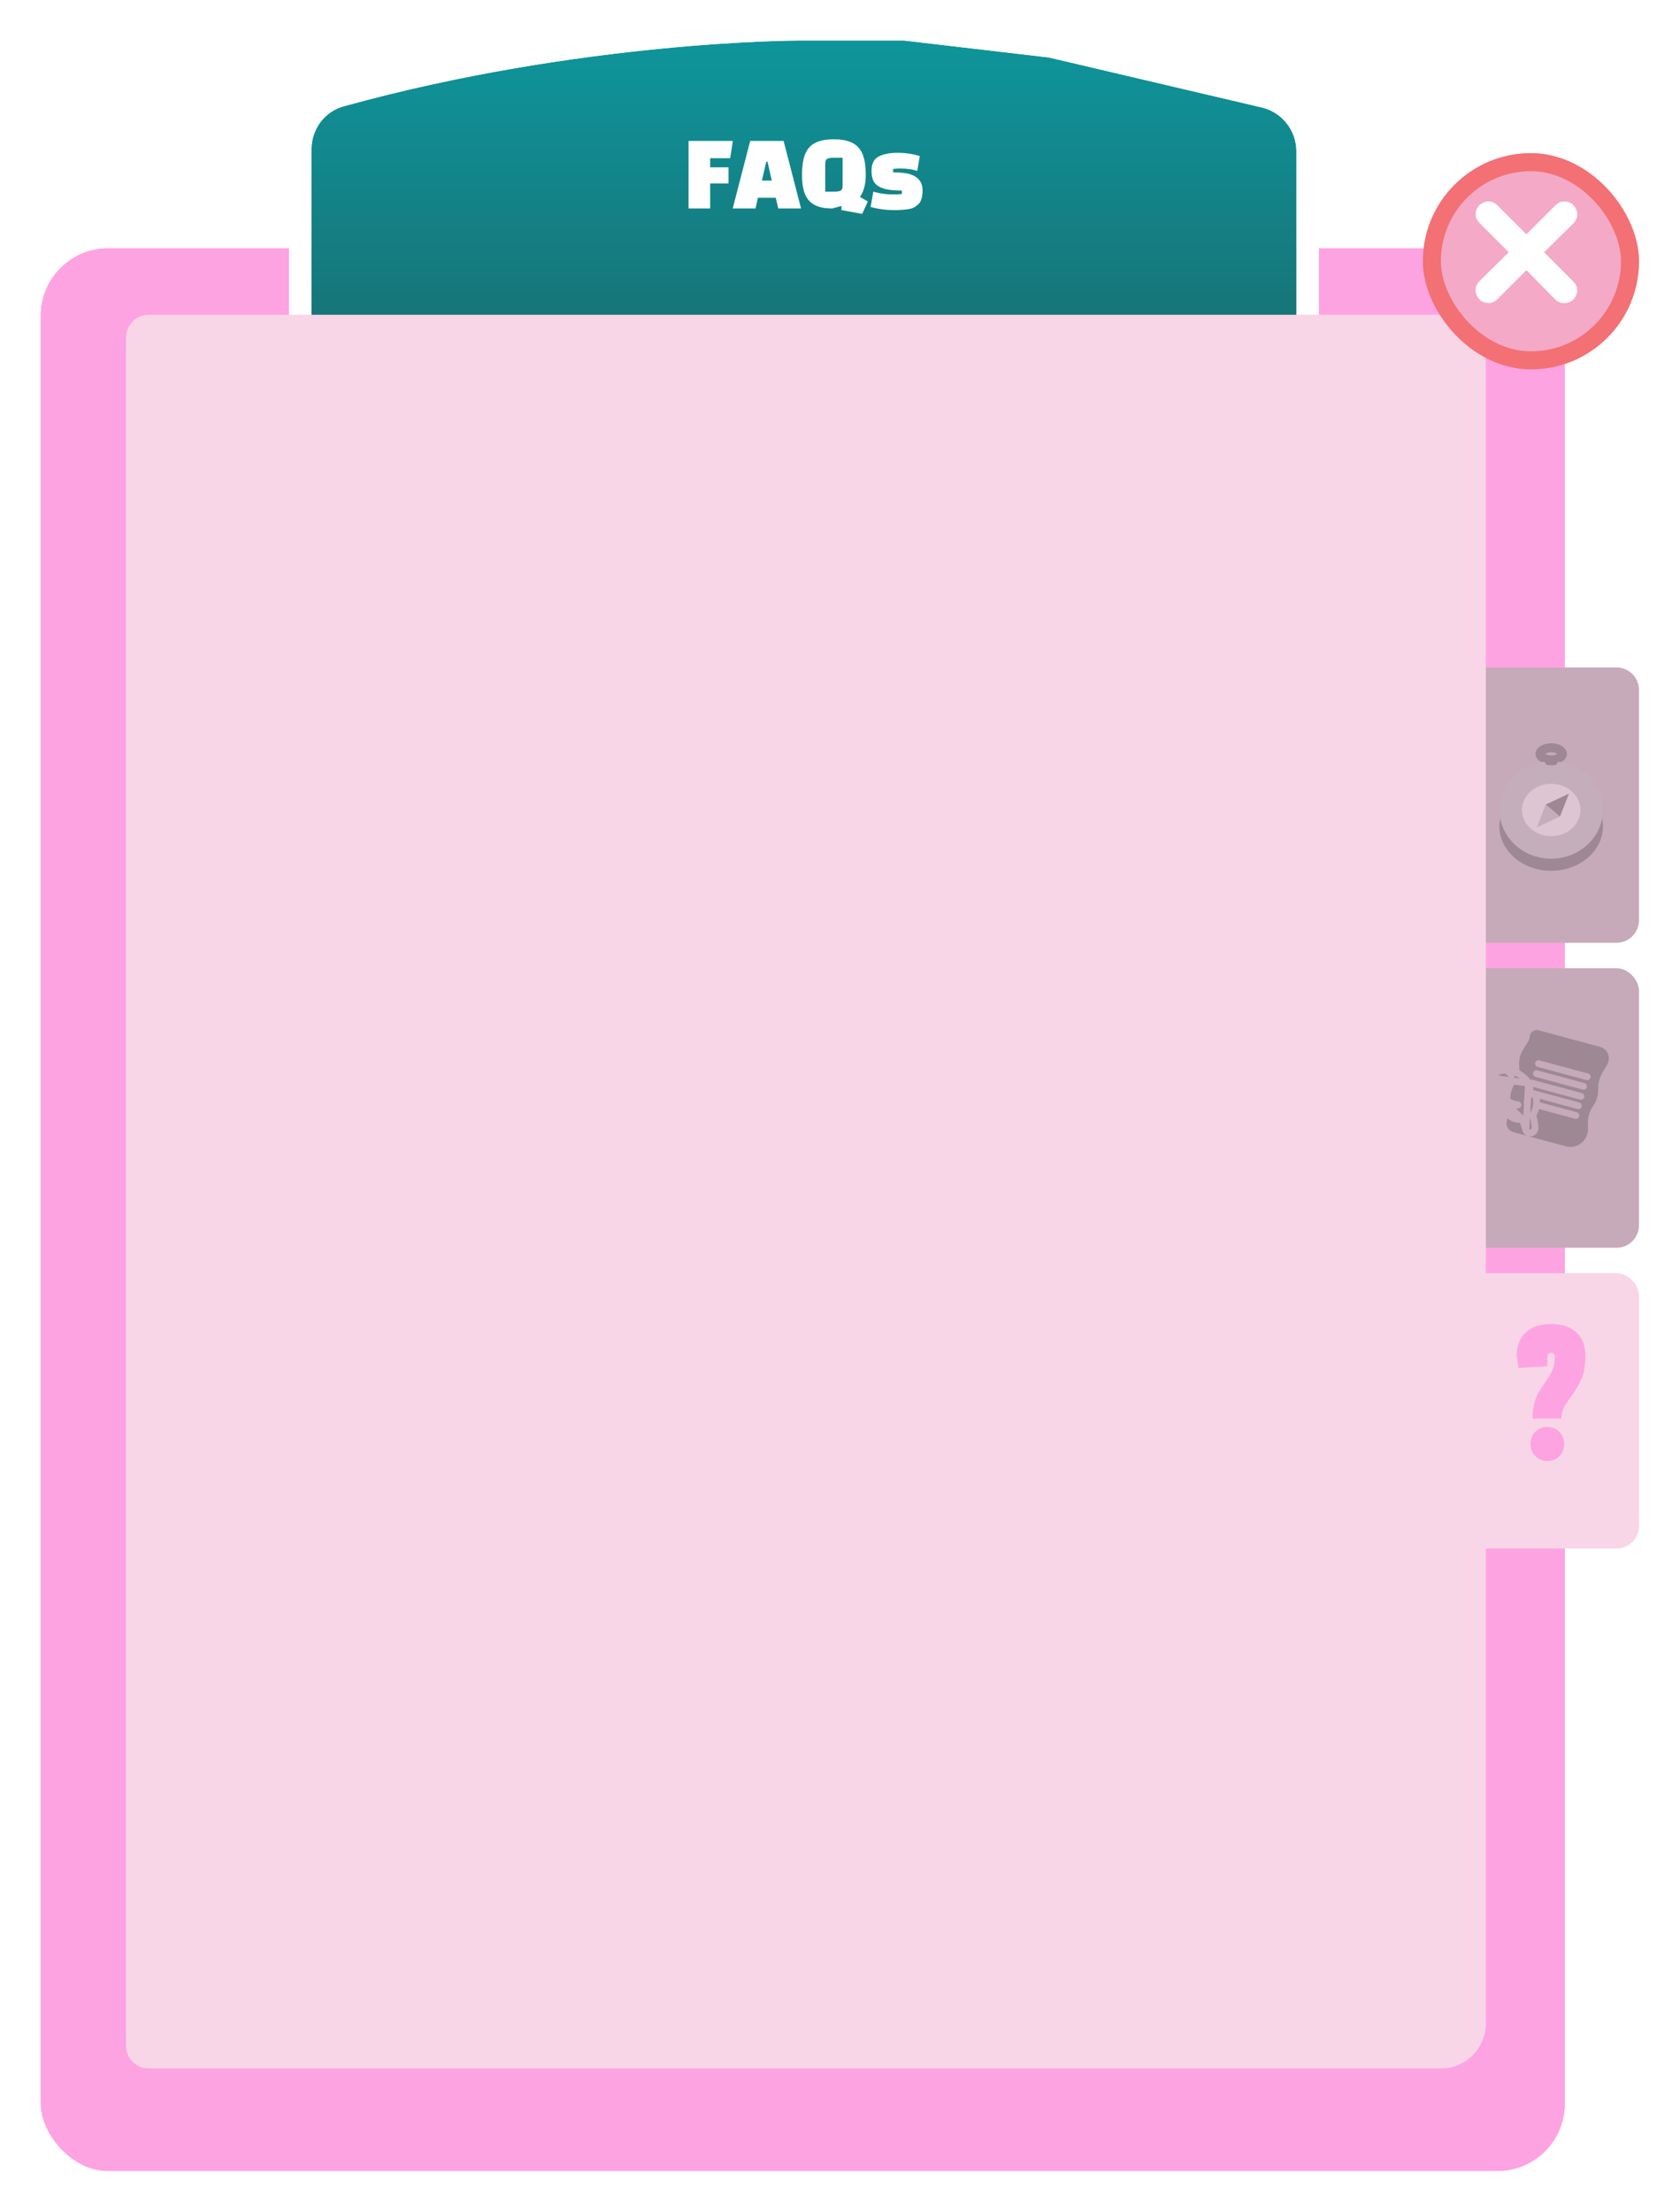 <svg width="368" height="491" viewBox="0 0 368 491" fill="none" xmlns="http://www.w3.org/2000/svg">
<g id="menu-faq-mobile">
<g id="menu">
<g id="menu block">
<g id="menu block_2">
<g id="outline" filter="url(#filter0_d_646_186)">
<rect x="9" y="51.078" width="338.565" height="426.922" rx="15" fill="#FEA3E2"/>
<rect x="6.5" y="48.578" width="343.565" height="431.922" rx="17.5" stroke="white" stroke-width="5"/>
</g>
<g id="title" filter="url(#filter1_d_646_186)">
<path d="M69.178 29.099C69.178 24.684 72.075 20.776 76.33 19.598C129.081 5 177.235 5 177.236 5C177.236 5 177.236 5 177.236 5H200.784L232.966 8.761L280.196 19.85C284.716 20.911 287.911 24.943 287.911 29.585V85.022C287.911 91.223 282.301 95.92 276.18 94.932C202.756 83.089 156.252 83.649 80.786 95.083C74.704 96.004 69.178 91.319 69.178 85.168V29.099Z" fill="url(#paint0_linear_646_186)"/>
<path d="M201.074 2.517L200.929 2.5H200.784H177.236C177.153 2.5 128.736 2.501 75.663 17.189C70.296 18.674 66.678 23.59 66.678 29.099V85.168C66.678 92.872 73.589 98.702 81.161 97.555C156.396 86.155 202.638 85.602 275.782 97.4C283.396 98.629 290.411 92.79 290.411 85.022V29.585C290.411 23.782 286.417 18.742 280.768 17.416L233.537 6.327L233.398 6.294L233.256 6.278L201.074 2.517Z" stroke="white" stroke-width="5"/>
</g>
<path id="FAQs" d="M161.798 37.144V40.724H157.718V46.284H152.918V31.284H162.758L162.158 35.124H157.718V37.144H161.798ZM168.327 43.904L167.787 46.284H162.727L166.607 31.284H174.027L177.907 46.284H172.847L172.287 43.904H168.327ZM170.447 35.884H170.187L169.207 40.084H171.407L170.447 35.884ZM186.876 46.644V45.724L184.836 46.284C183.529 46.284 182.443 46.124 181.576 45.804C180.723 45.471 180.036 44.991 179.516 44.364C179.009 43.724 178.649 42.944 178.436 42.024C178.223 41.091 178.116 40.017 178.116 38.804C178.116 37.431 178.236 36.251 178.476 35.264C178.716 34.264 179.109 33.444 179.656 32.804C180.203 32.164 180.929 31.691 181.836 31.384C182.743 31.078 183.856 30.924 185.176 30.924C186.496 30.924 187.609 31.078 188.516 31.384C189.423 31.691 190.156 32.171 190.716 32.824C191.276 33.464 191.676 34.284 191.916 35.284C192.156 36.271 192.276 37.444 192.276 38.804C192.276 39.831 192.169 40.751 191.956 41.564C191.743 42.364 191.423 43.084 190.996 43.724L192.736 44.724L191.476 47.484L186.876 46.644ZM183.276 36.304V42.544H185.276C185.943 42.544 186.416 42.471 186.696 42.324C186.989 42.164 187.136 41.811 187.136 41.264V35.024H185.116C184.476 35.024 184.009 35.104 183.716 35.264C183.423 35.411 183.276 35.758 183.276 36.304ZM195.113 34.764C196.14 34.204 197.546 33.924 199.333 33.924C201.133 33.924 202.78 34.171 204.273 34.664L203.713 37.924C203.086 37.737 202.466 37.604 201.853 37.524C201.24 37.444 200.613 37.404 199.973 37.404C199.786 37.404 199.553 37.411 199.273 37.424C199.006 37.438 198.7 37.464 198.353 37.504V38.264C199.086 38.264 199.84 38.304 200.613 38.384C201.386 38.451 202.086 38.624 202.713 38.904C203.353 39.171 203.873 39.578 204.273 40.124C204.686 40.657 204.893 41.391 204.893 42.324C204.893 42.977 204.82 43.564 204.673 44.084C204.526 44.591 204.3 44.998 203.993 45.304C203.673 45.611 203.34 45.858 202.993 46.044C202.66 46.231 202.22 46.364 201.673 46.444C201.246 46.511 200.786 46.557 200.293 46.584C199.813 46.624 199.293 46.644 198.733 46.644C196.773 46.644 194.98 46.411 193.353 45.944L193.953 42.544C194.633 42.744 195.333 42.898 196.053 43.004C196.773 43.111 197.526 43.164 198.313 43.164C198.673 43.164 199.013 43.157 199.333 43.144C199.666 43.131 199.986 43.104 200.293 43.064V42.304C199.013 42.304 197.94 42.224 197.073 42.064C196.22 41.891 195.526 41.631 194.993 41.284C194.473 40.938 194.1 40.484 193.873 39.924C193.66 39.364 193.553 38.697 193.553 37.924C193.553 36.377 194.073 35.324 195.113 34.764Z" fill="white"/>
</g>
<g id="mod-button">
<g id="tab 2" filter="url(#filter2_d_646_186)">
<rect x="325" y="210.938" width="39" height="62.064" rx="5" fill="#F8D5E7"/>
<rect x="325" y="210.938" width="39" height="62.064" rx="5" fill="black" fill-opacity="0.2"/>
</g>
<g id="moderation icon">
<g id="Group 6">
<path id="Rectangle 23" d="M341.829 228.236C340.536 227.888 339.234 228.874 339.234 230.2C339.234 230.383 339.182 230.565 339.083 230.724L337.841 232.725C337.095 233.928 336.767 235.328 336.908 236.709C337.023 237.833 336.769 238.973 336.183 239.965L335.863 240.508C335.121 241.763 334.799 243.207 334.943 244.631L335.118 246.36C335.163 246.807 335.021 247.258 334.724 247.61C333.465 249.099 334.139 251.327 336 251.829L347.615 254.961C349.454 255.457 351.439 254.684 352.477 253.068C352.921 252.375 353.158 251.576 353.158 250.767L353.158 249.146C353.158 247.977 353.525 246.825 354.209 245.85C355.012 244.704 355.443 243.352 355.443 241.978L355.443 241.602C355.443 240.451 355.757 239.312 356.352 238.305L357.349 236.618C357.649 236.11 357.807 235.536 357.807 234.956C357.807 233.524 356.853 232.287 355.458 231.911L341.829 228.236Z" fill="#9E8894" stroke="#C6AAB9"/>
<path id="Vector 2" d="M341.677 236.125L352.518 239.048" stroke="#C6AAB9" stroke-width="1.5" stroke-linecap="round"/>
<path id="Vector 3" d="M341.198 238.337L351.678 241.163" stroke="#C6AAB9" stroke-width="1.5" stroke-linecap="round"/>
<path id="Vector 4" d="M340.091 240.416L351.113 243.388" stroke="#C6AAB9" stroke-width="1.5" stroke-linecap="round"/>
<path id="Vector 5" d="M339.46 242.49L350.543 245.479" stroke="#C6AAB9" stroke-width="1.5" stroke-linecap="round"/>
<path id="Vector 6" d="M339.145 244.713L349.987 247.637" stroke="#C6AAB9" stroke-width="1.5" stroke-linecap="round"/>
</g>
<path id="Vector" d="M338.884 250.885L338.884 250.886C338.97 251.171 339.181 251.388 339.456 251.486C339.714 251.579 339.982 251.55 340.2 251.46C340.669 251.265 340.935 250.799 340.927 250.295L340.927 250.278C340.904 249.665 340.731 248.584 340.404 247.572C340.864 246.819 341.125 246.117 341.225 245.434C341.339 244.656 341.236 243.954 341.047 243.296C340.958 242.986 340.673 242.775 340.343 242.774C340.139 242.774 339.948 242.854 339.806 242.987C339.815 242.714 339.816 242.437 339.805 242.167C339.779 241.594 339.692 240.981 339.449 240.476L338.884 250.885ZM338.884 250.885C338.819 250.67 338.732 250.391 338.628 250.059C338.496 249.636 338.338 249.128 338.164 248.559M338.884 250.885L338.164 248.559M338.164 248.559C337.989 248.544 337.822 248.535 337.655 248.527C337.619 248.525 337.582 248.523 337.545 248.521C337.219 248.503 336.852 248.48 336.495 248.381C335.691 248.158 335.109 247.61 334.522 246.551C334.376 246.288 334.41 245.96 334.608 245.721C334.655 245.664 334.709 245.615 334.769 245.575C333.97 245.299 333.097 244.779 332.387 243.771C332.212 243.522 332.214 243.189 332.391 242.932C332.438 242.864 332.495 242.804 332.558 242.755C332.205 242.617 331.858 242.422 331.562 242.137L338.164 248.559ZM330.928 239.244C331.073 238.954 331.333 238.722 331.546 238.56C331.782 238.382 332.062 238.215 332.351 238.073C332.895 237.807 333.624 237.555 334.239 237.599C334.554 237.622 334.801 237.773 334.962 237.898C335.134 238.031 335.289 238.197 335.423 238.361C335.507 238.463 335.59 238.573 335.672 238.688C335.696 238.54 335.764 238.398 335.874 238.282C336.098 238.047 336.445 237.973 336.738 238.097C337.167 238.28 337.715 238.629 338.201 239.028C338.677 239.418 339.187 239.932 339.449 240.476L330.928 239.244ZM330.928 239.244C330.802 239.498 330.772 239.78 330.769 240C330.767 240.238 330.797 240.491 330.851 240.735C330.954 241.197 331.172 241.762 331.561 242.136L330.928 239.244ZM333.788 244.178C334.712 244.938 335.742 245.083 336.413 245.146L333.788 244.178ZM333.788 244.178C333.496 244.169 333.179 244.133 332.838 244.063L333.013 243.335L333.788 244.178ZM336.579 245.161C336.53 245.157 336.479 245.152 336.425 245.147C336.408 245.183 336.366 245.29 336.39 245.44L337.137 245.305C337.122 245.209 336.911 245.19 336.579 245.161Z" fill="#9E8894" stroke="#C6AAB9" stroke-width="1.5" stroke-linejoin="round"/>
</g>
</g>
<g id="about-button" filter="url(#filter3_d_646_186)">
<g id="tab 1">
<path d="M325 149.173C325 146.411 327.239 144.173 330 144.173H359C361.761 144.173 364 146.411 364 149.173V200.296C364 203.058 361.761 205.296 359 205.296H330C327.239 205.296 325 203.058 325 200.296V149.173Z" fill="#F8D5E7"/>
<path d="M325 149.173C325 146.411 327.239 144.173 330 144.173H359C361.761 144.173 364 146.411 364 149.173V200.296C364 203.058 361.761 205.296 359 205.296H330C327.239 205.296 325 203.058 325 200.296V149.173Z" fill="black" fill-opacity="0.2"/>
</g>
<g id="compass icon">
<path id="Ellipse 13" d="M347 163.351C347 163.565 346.871 163.878 346.417 164.183C345.97 164.484 345.295 164.702 344.5 164.702C343.705 164.702 343.03 164.484 342.583 164.183C342.129 163.878 342 163.565 342 163.351C342 163.137 342.129 162.823 342.583 162.519C343.03 162.218 343.705 162 344.5 162C345.295 162 345.97 162.218 346.417 162.519C346.871 162.823 347 163.137 347 163.351Z" stroke="#9E8894" stroke-width="2"/>
<ellipse id="Ellipse 11" cx="344.5" cy="179.437" rx="11.5" ry="9.874" fill="#9E8894"/>
<path id="Ellipse 12" d="M353.5 175.814C353.5 180.263 349.618 184.128 344.5 184.128C339.382 184.128 335.5 180.263 335.5 175.814C335.5 171.365 339.382 167.5 344.5 167.5C349.618 167.5 353.5 171.365 353.5 175.814Z" fill="#DDC5D2" stroke="#C5AEBB" stroke-width="5"/>
<rect id="Rectangle 38" x="343" y="164" width="3" height="1.881" rx="0.94" fill="#9E8894"/>
<g id="Frame 16">
<path id="Rectangle 36" d="M341.323 179.671L343.301 174.602L346.461 177.26L341.323 179.671Z" fill="#C5AEBB"/>
<path id="Rectangle 37" d="M348.439 172.191L343.301 174.602L346.461 177.26L348.439 172.191Z" fill="#9E8894"/>
</g>
</g>
</g>
<g id="lorem ipsum">
<g id="Frame 17">
<path id="Lorem impsum" d="M66.48 120.897V123.201H60.72V114.201H63.6V120.897H66.48ZM66.983 119.601C66.983 118.313 67.283 117.357 67.883 116.733C68.483 116.101 69.455 115.785 70.799 115.785C72.143 115.785 73.115 116.101 73.715 116.733C74.315 117.357 74.615 118.313 74.615 119.601C74.615 120.889 74.315 121.849 73.715 122.481C73.115 123.105 72.143 123.417 70.799 123.417C69.487 123.417 68.523 123.109 67.907 122.493C67.291 121.877 66.983 120.913 66.983 119.601ZM70.079 118.497V121.317H70.523C70.875 121.317 71.127 121.281 71.279 121.209C71.439 121.137 71.519 120.969 71.519 120.705V117.885H71.075C70.723 117.885 70.467 117.921 70.307 117.993C70.155 118.065 70.079 118.233 70.079 118.497ZM75.767 123.201V116.001H77.207L77.999 116.805C78.575 116.277 79.287 115.937 80.135 115.785L80.303 118.509C80.191 118.509 80.055 118.525 79.895 118.557C79.735 118.589 79.571 118.629 79.403 118.677C79.243 118.725 79.095 118.785 78.959 118.857C78.823 118.921 78.719 118.997 78.647 119.085V123.201H75.767ZM83.977 120.753V121.257C84.121 121.273 84.265 121.285 84.409 121.293C84.553 121.301 84.697 121.305 84.841 121.305C85.737 121.305 86.641 121.161 87.553 120.873L87.889 122.985C86.809 123.273 85.745 123.417 84.697 123.417C83.353 123.417 82.381 123.105 81.781 122.481C81.181 121.849 80.881 120.889 80.881 119.601C80.881 118.313 81.181 117.357 81.781 116.733C82.389 116.101 83.361 115.785 84.697 115.785C85.369 115.785 85.929 115.829 86.377 115.917C86.825 115.997 87.185 116.137 87.457 116.337C87.737 116.529 87.933 116.793 88.045 117.129C88.165 117.457 88.225 117.873 88.225 118.377C88.225 118.793 88.153 119.153 88.009 119.457C87.873 119.753 87.641 119.997 87.313 120.189C86.985 120.381 86.549 120.525 86.005 120.621C85.461 120.709 84.785 120.753 83.977 120.753ZM83.977 118.497V119.085H84.565C84.917 119.085 85.169 119.049 85.321 118.977C85.481 118.905 85.561 118.737 85.561 118.473V117.885H84.973C84.621 117.885 84.365 117.921 84.205 117.993C84.053 118.065 83.977 118.233 83.977 118.497ZM93.334 123.201V118.161H93.13C93.002 118.161 92.878 118.165 92.758 118.173C92.646 118.181 92.546 118.209 92.458 118.257C92.37 118.297 92.302 118.361 92.254 118.449C92.206 118.537 92.182 118.661 92.182 118.821V123.201H89.302V116.001H90.742L91.39 116.661C91.974 116.077 92.742 115.785 93.694 115.785C94.638 115.785 95.326 115.981 95.758 116.373C96.358 115.981 97.038 115.785 97.798 115.785C98.574 115.785 99.174 115.933 99.598 116.229C100.03 116.517 100.246 116.921 100.246 117.441V123.201H97.366V118.161H97.162C97.05 118.161 96.938 118.165 96.826 118.173C96.714 118.181 96.614 118.205 96.526 118.245C96.446 118.277 96.374 118.333 96.31 118.413C96.254 118.493 96.222 118.601 96.214 118.737V123.201H93.334ZM108.084 123.201H105.204V116.361L108.084 116.001V123.201ZM105.048 114.645C105.048 114.429 105.072 114.249 105.12 114.105C105.168 113.953 105.252 113.833 105.372 113.745C105.492 113.649 105.656 113.581 105.864 113.541C106.072 113.501 106.336 113.481 106.656 113.481C106.976 113.481 107.236 113.501 107.436 113.541C107.644 113.581 107.808 113.649 107.928 113.745C108.048 113.833 108.132 113.953 108.18 114.105C108.228 114.249 108.252 114.429 108.252 114.645C108.252 114.861 108.228 115.041 108.18 115.185C108.132 115.329 108.048 115.449 107.928 115.545C107.808 115.633 107.644 115.697 107.436 115.737C107.236 115.769 106.976 115.785 106.656 115.785C106.424 115.785 106.208 115.777 106.008 115.761C105.816 115.745 105.648 115.701 105.504 115.629C105.36 115.549 105.248 115.433 105.168 115.281C105.088 115.129 105.048 114.917 105.048 114.645ZM113.561 123.201V118.161H113.357C113.229 118.161 113.105 118.165 112.985 118.173C112.873 118.181 112.773 118.209 112.685 118.257C112.597 118.297 112.529 118.361 112.481 118.449C112.433 118.537 112.409 118.661 112.409 118.821V123.201H109.529V116.001H110.969L111.617 116.661C112.201 116.077 112.969 115.785 113.921 115.785C114.865 115.785 115.553 115.981 115.985 116.373C116.585 115.981 117.265 115.785 118.025 115.785C118.801 115.785 119.401 115.933 119.825 116.229C120.257 116.517 120.473 116.921 120.473 117.441V123.201H117.593V118.161H117.389C117.277 118.161 117.165 118.165 117.053 118.173C116.941 118.181 116.841 118.205 116.753 118.245C116.673 118.277 116.601 118.333 116.537 118.413C116.481 118.493 116.449 118.601 116.441 118.737V123.201H113.561ZM121.833 125.577V116.001H123.273L123.801 116.721C124.225 116.097 125.009 115.785 126.153 115.785C126.729 115.785 127.213 115.889 127.605 116.097C127.997 116.305 128.313 116.585 128.553 116.937C128.801 117.281 128.977 117.685 129.081 118.149C129.193 118.613 129.249 119.097 129.249 119.601C129.249 120.089 129.201 120.549 129.105 120.981C129.009 121.413 128.849 121.797 128.625 122.133C128.401 122.461 128.105 122.721 127.737 122.913C127.369 123.105 126.913 123.201 126.369 123.201H124.713V125.361L121.833 125.577ZM124.713 118.425V121.317H125.157C125.509 121.317 125.761 121.281 125.913 121.209C126.073 121.137 126.153 120.969 126.153 120.705V117.885H125.709C125.501 117.885 125.333 117.893 125.205 117.909C125.077 117.925 124.965 117.977 124.869 118.065C124.773 118.145 124.721 118.265 124.713 118.425ZM131.096 116.289C131.712 115.953 132.556 115.785 133.628 115.785C134.708 115.785 135.696 115.933 136.592 116.229L136.256 118.185C135.88 118.073 135.508 117.993 135.14 117.945C134.772 117.897 134.396 117.873 134.012 117.873C133.9 117.873 133.76 117.877 133.592 117.885C133.432 117.893 133.248 117.909 133.04 117.933V118.389C133.48 118.389 133.932 118.413 134.396 118.461C134.86 118.501 135.28 118.605 135.656 118.773C136.04 118.933 136.352 119.177 136.592 119.505C136.84 119.825 136.964 120.265 136.964 120.825C136.964 121.217 136.92 121.569 136.832 121.881C136.744 122.185 136.608 122.429 136.424 122.613C136.232 122.797 136.032 122.945 135.824 123.057C135.624 123.169 135.36 123.249 135.032 123.297C134.776 123.337 134.5 123.365 134.204 123.381C133.916 123.405 133.604 123.417 133.268 123.417C132.092 123.417 131.016 123.277 130.04 122.997L130.4 120.957C130.808 121.077 131.228 121.169 131.66 121.233C132.092 121.297 132.544 121.329 133.016 121.329C133.232 121.329 133.436 121.325 133.628 121.317C133.828 121.309 134.02 121.293 134.204 121.269V120.813C133.436 120.813 132.792 120.765 132.272 120.669C131.76 120.565 131.344 120.409 131.024 120.201C130.712 119.993 130.488 119.721 130.352 119.385C130.224 119.049 130.16 118.649 130.16 118.185C130.16 117.257 130.472 116.625 131.096 116.289ZM137.826 116.001H140.706V121.317H141.15C141.502 121.317 141.754 121.281 141.906 121.209C142.066 121.137 142.146 120.969 142.146 120.705V116.001H145.026V123.201H143.586L142.746 122.385C142.17 123.073 141.35 123.417 140.286 123.417C139.43 123.417 138.806 123.237 138.414 122.877C138.022 122.509 137.826 121.897 137.826 121.041V116.001ZM150.498 123.201V118.161H150.294C150.166 118.161 150.042 118.165 149.922 118.173C149.81 118.181 149.71 118.209 149.622 118.257C149.534 118.297 149.466 118.361 149.418 118.449C149.37 118.537 149.346 118.661 149.346 118.821V123.201H146.466V116.001H147.906L148.554 116.661C149.138 116.077 149.906 115.785 150.858 115.785C151.802 115.785 152.49 115.981 152.922 116.373C153.522 115.981 154.202 115.785 154.962 115.785C155.738 115.785 156.338 115.933 156.762 116.229C157.194 116.517 157.41 116.921 157.41 117.441V123.201H154.53V118.161H154.326C154.214 118.161 154.102 118.165 153.99 118.173C153.878 118.181 153.778 118.205 153.69 118.245C153.61 118.277 153.538 118.333 153.474 118.413C153.418 118.493 153.386 118.601 153.378 118.737V123.201H150.498Z" fill="#0D1E4C"/>
<path id="Lorem impsum_2" d="M61.908 137.609V145.409H65.856V146.201H61.044V137.609H61.908ZM66.444 143.297C66.444 141.521 67.692 140.237 69.396 140.237C71.1 140.237 72.348 141.521 72.348 143.297C72.348 145.061 71.1 146.345 69.396 146.345C67.692 146.345 66.444 145.061 66.444 143.297ZM67.284 143.285C67.284 144.653 68.148 145.601 69.396 145.601C70.632 145.601 71.508 144.653 71.508 143.285C71.508 141.941 70.632 140.981 69.396 140.981C68.148 140.981 67.284 141.941 67.284 143.285ZM76.709 140.321V141.065H76.253C75.185 141.065 74.501 141.785 74.501 142.889V146.201H73.673V140.393H74.453L74.513 141.293C74.741 140.669 75.353 140.261 76.169 140.261C76.349 140.261 76.505 140.273 76.709 140.321ZM80.023 146.345C78.319 146.345 77.179 145.121 77.179 143.297C77.179 141.485 78.307 140.237 79.963 140.237C81.535 140.237 82.603 141.353 82.603 142.997V143.405H77.983C78.043 144.821 78.787 145.637 80.035 145.637C80.983 145.637 81.595 145.229 81.811 144.461H82.603C82.291 145.685 81.391 146.345 80.023 146.345ZM79.963 140.945C78.871 140.945 78.151 141.665 78.007 142.805H81.775C81.775 141.689 81.055 140.945 79.963 140.945ZM84.754 146.201H83.927V140.393H84.647L84.743 141.221C85.031 140.609 85.678 140.237 86.495 140.237C87.406 140.237 88.091 140.717 88.367 141.473C88.63 140.717 89.338 140.237 90.275 140.237C91.534 140.237 92.362 141.053 92.362 142.397V146.201H91.558V142.565C91.558 141.569 91.007 140.981 90.118 140.981C89.147 140.981 88.57 141.713 88.57 142.613V146.201H87.754V142.553C87.754 141.569 87.191 140.993 86.314 140.993C85.343 140.993 84.754 141.713 84.754 142.601V146.201ZM97.764 138.797C97.428 138.797 97.152 138.521 97.152 138.185C97.152 137.849 97.428 137.561 97.764 137.561C98.1 137.561 98.388 137.849 98.388 138.185C98.388 138.521 98.1 138.797 97.764 138.797ZM97.356 146.201V140.393H98.184V146.201H97.356ZM100.739 146.201H99.911V140.393H100.631L100.727 141.221C101.015 140.609 101.663 140.237 102.479 140.237C103.391 140.237 104.075 140.717 104.351 141.473C104.615 140.717 105.323 140.237 106.259 140.237C107.519 140.237 108.347 141.053 108.347 142.397V146.201H107.543V142.565C107.543 141.569 106.991 140.981 106.103 140.981C105.131 140.981 104.555 141.713 104.555 142.613V146.201H103.739V142.553C103.739 141.569 103.175 140.993 102.299 140.993C101.327 140.993 100.739 141.713 100.739 142.601V146.201ZM110.012 148.733V140.393H110.732L110.816 141.569C111.224 140.669 112.04 140.237 113.012 140.237C114.692 140.237 115.7 141.521 115.7 143.273C115.7 145.025 114.728 146.345 113.012 146.345C112.028 146.345 111.248 145.925 110.84 145.085V148.733H110.012ZM110.852 143.297C110.852 144.629 111.596 145.601 112.868 145.601C114.128 145.601 114.86 144.629 114.86 143.297C114.86 141.953 114.128 140.993 112.868 140.993C111.596 140.993 110.852 141.953 110.852 143.297ZM116.528 144.569H117.32C117.32 145.241 117.824 145.661 118.64 145.661C119.54 145.661 120.068 145.277 120.068 144.653C120.068 144.173 119.828 143.897 119.144 143.729L118.148 143.477C117.14 143.225 116.648 142.697 116.648 141.905C116.648 140.885 117.5 140.237 118.748 140.237C119.972 140.237 120.764 140.909 120.8 141.989H119.996C119.972 141.317 119.504 140.921 118.724 140.921C117.908 140.921 117.452 141.269 117.452 141.893C117.452 142.337 117.764 142.649 118.4 142.805L119.396 143.057C120.404 143.309 120.86 143.777 120.86 144.617C120.86 145.661 119.972 146.345 118.652 146.345C117.344 146.345 116.528 145.649 116.528 144.569ZM126.303 140.393H127.131V146.201H126.411L126.303 145.217C125.979 145.889 125.175 146.345 124.263 146.345C122.895 146.345 122.151 145.409 122.151 143.993V140.381H122.991V143.729C122.991 145.109 123.603 145.601 124.527 145.601C125.643 145.601 126.303 144.857 126.303 143.477V140.393ZM129.684 146.201H128.856V140.393H129.576L129.672 141.221C129.96 140.609 130.608 140.237 131.424 140.237C132.336 140.237 133.02 140.717 133.296 141.473C133.56 140.717 134.268 140.237 135.204 140.237C136.464 140.237 137.292 141.053 137.292 142.397V146.201H136.488V142.565C136.488 141.569 135.936 140.981 135.048 140.981C134.076 140.981 133.5 141.713 133.5 142.613V146.201H132.684V142.553C132.684 141.569 132.12 140.993 131.244 140.993C130.272 140.993 129.684 141.713 129.684 142.601V146.201Z" fill="#0D1E4C"/>
</g>
</g>
</g>
<g id="active tab">
<g id="tab 3">
<g id="tab 3_2" filter="url(#filter4_d_646_186)">
<rect x="325" y="278.644" width="39" height="61.123" rx="5" fill="#F8D5E7"/>
</g>
<path id="faqs" d="M343.656 316.808C344.722 316.808 345.602 317.155 346.296 317.848C347.016 318.542 347.376 319.448 347.376 320.568C347.376 321.688 347.016 322.595 346.296 323.288C345.602 323.982 344.722 324.328 343.656 324.328C342.589 324.328 341.696 323.968 340.976 323.248C340.256 322.528 339.896 321.635 339.896 320.568C339.896 319.448 340.256 318.542 340.976 317.848C341.696 317.155 342.589 316.808 343.656 316.808ZM352.096 301.008C352.096 301.968 352.029 302.835 351.896 303.608C351.789 304.382 351.602 305.115 351.336 305.808C351.096 306.502 350.762 307.195 350.336 307.888C349.936 308.555 349.456 309.275 348.896 310.048C348.176 311.008 347.642 311.835 347.296 312.528C346.949 313.195 346.776 313.995 346.776 314.928H340.376C340.376 314.022 340.429 313.222 340.536 312.528C340.669 311.808 340.842 311.142 341.056 310.528C341.296 309.915 341.589 309.328 341.936 308.768C342.282 308.208 342.669 307.622 343.096 307.008C343.496 306.448 343.829 305.942 344.096 305.488C344.362 305.035 344.589 304.595 344.776 304.168C344.962 303.715 345.096 303.248 345.176 302.768C345.256 302.288 345.296 301.755 345.296 301.168V301.128C345.296 300.595 345.016 300.328 344.456 300.328C343.922 300.328 343.656 300.595 343.656 301.128V303.288L337.256 303.688L336.856 301.008C336.856 298.768 337.522 297.035 338.856 295.808C340.189 294.555 342.056 293.928 344.456 293.928C346.882 293.928 348.762 294.555 350.096 295.808C351.429 297.035 352.096 298.768 352.096 301.008Z" fill="#FEA3E2"/>
</g>
<path id="text box" d="M28 74.885C28 72.123 30.239 69.885 33 69.885H325C327.761 69.885 330 72.123 330 74.885V449.193C330 454.716 325.523 459.193 320 459.193H33C30.239 459.193 28 456.954 28 454.193V74.885Z" fill="#F8D5E7"/>
</g>
</g>
<g id="back-button">
<g id="Rectangle 19" filter="url(#filter5_d_646_186)">
<rect x="315" y="32" width="48" height="48" rx="24" fill="#F4A9C6"/>
<rect x="317" y="34" width="44" height="44" rx="22" stroke="#F37074" stroke-width="4"/>
</g>
<path id="Vector_2" d="M349.785 47.58C349.79 47.875 349.735 48.169 349.623 48.443C349.511 48.718 349.343 48.967 349.131 49.175C349.131 49.175 349.131 49.175 349.13 49.176L342.215 56.002L349.132 62.918C349.531 63.309 349.764 63.838 349.785 64.396L349.785 64.405V64.414C349.785 65.043 349.536 65.646 349.091 66.09C348.649 66.532 348.051 66.782 347.426 66.784C347.122 66.796 346.818 66.744 346.535 66.633C346.248 66.521 345.988 66.35 345.771 66.132L345.769 66.131L338.998 59.271L332.157 66.112C331.953 66.321 331.711 66.488 331.443 66.603C331.173 66.719 330.884 66.781 330.591 66.784L330.585 66.784V66.784C329.956 66.784 329.353 66.535 328.909 66.09C328.465 65.647 328.216 65.046 328.215 64.419C328.21 64.123 328.265 63.83 328.377 63.556C328.489 63.281 328.657 63.032 328.869 62.824C328.869 62.823 328.869 62.823 328.87 62.823L335.785 55.997L328.868 49.08C328.469 48.69 328.236 48.161 328.215 47.603L328.215 47.594V47.584C328.215 46.956 328.464 46.353 328.909 45.908C329.353 45.464 329.956 45.214 330.585 45.214H330.591L330.591 45.214C331.17 45.222 331.725 45.456 332.135 45.866L339 52.73L345.822 45.908C346.026 45.693 346.271 45.521 346.542 45.402C346.816 45.282 347.111 45.218 347.41 45.214L347.415 45.214V45.214C348.044 45.214 348.647 45.464 349.091 45.908C349.535 46.352 349.784 46.953 349.785 47.58ZM349.785 47.58C349.785 47.581 349.785 47.583 349.785 47.584H349.285L349.785 47.575C349.785 47.577 349.785 47.578 349.785 47.58Z" fill="white" stroke="white"/>
</g>
</g>
<defs>
<filter id="filter0_d_646_186" x="0" y="46.078" width="356.565" height="444.922" filterUnits="userSpaceOnUse" color-interpolation-filters="sRGB">
<feFlood flood-opacity="0" result="BackgroundImageFix"/>
<feColorMatrix in="SourceAlpha" type="matrix" values="0 0 0 0 0 0 0 0 0 0 0 0 0 0 0 0 0 0 127 0" result="hardAlpha"/>
<feOffset dy="4"/>
<feGaussianBlur stdDeviation="2"/>
<feComposite in2="hardAlpha" operator="out"/>
<feColorMatrix type="matrix" values="0 0 0 0 0 0 0 0 0 0 0 0 0 0 0 0 0 0 0.25 0"/>
<feBlend mode="normal" in2="BackgroundImageFix" result="effect1_dropShadow_646_186"/>
<feBlend mode="normal" in="SourceGraphic" in2="effect1_dropShadow_646_186" result="shape"/>
</filter>
<filter id="filter1_d_646_186" x="60.178" y="0" width="236.733" height="108.199" filterUnits="userSpaceOnUse" color-interpolation-filters="sRGB">
<feFlood flood-opacity="0" result="BackgroundImageFix"/>
<feColorMatrix in="SourceAlpha" type="matrix" values="0 0 0 0 0 0 0 0 0 0 0 0 0 0 0 0 0 0 127 0" result="hardAlpha"/>
<feOffset dy="4"/>
<feGaussianBlur stdDeviation="2"/>
<feComposite in2="hardAlpha" operator="out"/>
<feColorMatrix type="matrix" values="0 0 0 0 0 0 0 0 0 0 0 0 0 0 0 0 0 0 0.25 0"/>
<feBlend mode="normal" in2="BackgroundImageFix" result="effect1_dropShadow_646_186"/>
<feBlend mode="normal" in="SourceGraphic" in2="effect1_dropShadow_646_186" result="shape"/>
</filter>
<filter id="filter2_d_646_186" x="321" y="210.938" width="47" height="70.064" filterUnits="userSpaceOnUse" color-interpolation-filters="sRGB">
<feFlood flood-opacity="0" result="BackgroundImageFix"/>
<feColorMatrix in="SourceAlpha" type="matrix" values="0 0 0 0 0 0 0 0 0 0 0 0 0 0 0 0 0 0 127 0" result="hardAlpha"/>
<feOffset dy="4"/>
<feGaussianBlur stdDeviation="2"/>
<feComposite in2="hardAlpha" operator="out"/>
<feColorMatrix type="matrix" values="0 0 0 0 0 0 0 0 0 0 0 0 0 0 0 0 0 0 0.25 0"/>
<feBlend mode="normal" in2="BackgroundImageFix" result="effect1_dropShadow_646_186"/>
<feBlend mode="normal" in="SourceGraphic" in2="effect1_dropShadow_646_186" result="shape"/>
</filter>
<filter id="filter3_d_646_186" x="321" y="144.173" width="47" height="69.123" filterUnits="userSpaceOnUse" color-interpolation-filters="sRGB">
<feFlood flood-opacity="0" result="BackgroundImageFix"/>
<feColorMatrix in="SourceAlpha" type="matrix" values="0 0 0 0 0 0 0 0 0 0 0 0 0 0 0 0 0 0 127 0" result="hardAlpha"/>
<feOffset dy="4"/>
<feGaussianBlur stdDeviation="2"/>
<feComposite in2="hardAlpha" operator="out"/>
<feColorMatrix type="matrix" values="0 0 0 0 0 0 0 0 0 0 0 0 0 0 0 0 0 0 0.25 0"/>
<feBlend mode="normal" in2="BackgroundImageFix" result="effect1_dropShadow_646_186"/>
<feBlend mode="normal" in="SourceGraphic" in2="effect1_dropShadow_646_186" result="shape"/>
</filter>
<filter id="filter4_d_646_186" x="321" y="278.644" width="47" height="69.123" filterUnits="userSpaceOnUse" color-interpolation-filters="sRGB">
<feFlood flood-opacity="0" result="BackgroundImageFix"/>
<feColorMatrix in="SourceAlpha" type="matrix" values="0 0 0 0 0 0 0 0 0 0 0 0 0 0 0 0 0 0 127 0" result="hardAlpha"/>
<feOffset dy="4"/>
<feGaussianBlur stdDeviation="2"/>
<feComposite in2="hardAlpha" operator="out"/>
<feColorMatrix type="matrix" values="0 0 0 0 0 0 0 0 0 0 0 0 0 0 0 0 0 0 0.25 0"/>
<feBlend mode="normal" in2="BackgroundImageFix" result="effect1_dropShadow_646_186"/>
<feBlend mode="normal" in="SourceGraphic" in2="effect1_dropShadow_646_186" result="shape"/>
</filter>
<filter id="filter5_d_646_186" x="312" y="30" width="56" height="56" filterUnits="userSpaceOnUse" color-interpolation-filters="sRGB">
<feFlood flood-opacity="0" result="BackgroundImageFix"/>
<feColorMatrix in="SourceAlpha" type="matrix" values="0 0 0 0 0 0 0 0 0 0 0 0 0 0 0 0 0 0 127 0" result="hardAlpha"/>
<feOffset dx="1" dy="2"/>
<feGaussianBlur stdDeviation="2"/>
<feComposite in2="hardAlpha" operator="out"/>
<feColorMatrix type="matrix" values="0 0 0 0 0 0 0 0 0 0 0 0 0 0 0 0 0 0 0.25 0"/>
<feBlend mode="normal" in2="BackgroundImageFix" result="effect1_dropShadow_646_186"/>
<feBlend mode="normal" in="SourceGraphic" in2="effect1_dropShadow_646_186" result="shape"/>
</filter>
<linearGradient id="paint0_linear_646_186" x1="178.544" y1="5" x2="178.544" y2="86.811" gradientUnits="userSpaceOnUse">
<stop stop-color="#0E959B"/>
<stop offset="1" stop-color="#1A6A6D"/>
</linearGradient>
</defs>
</svg>
